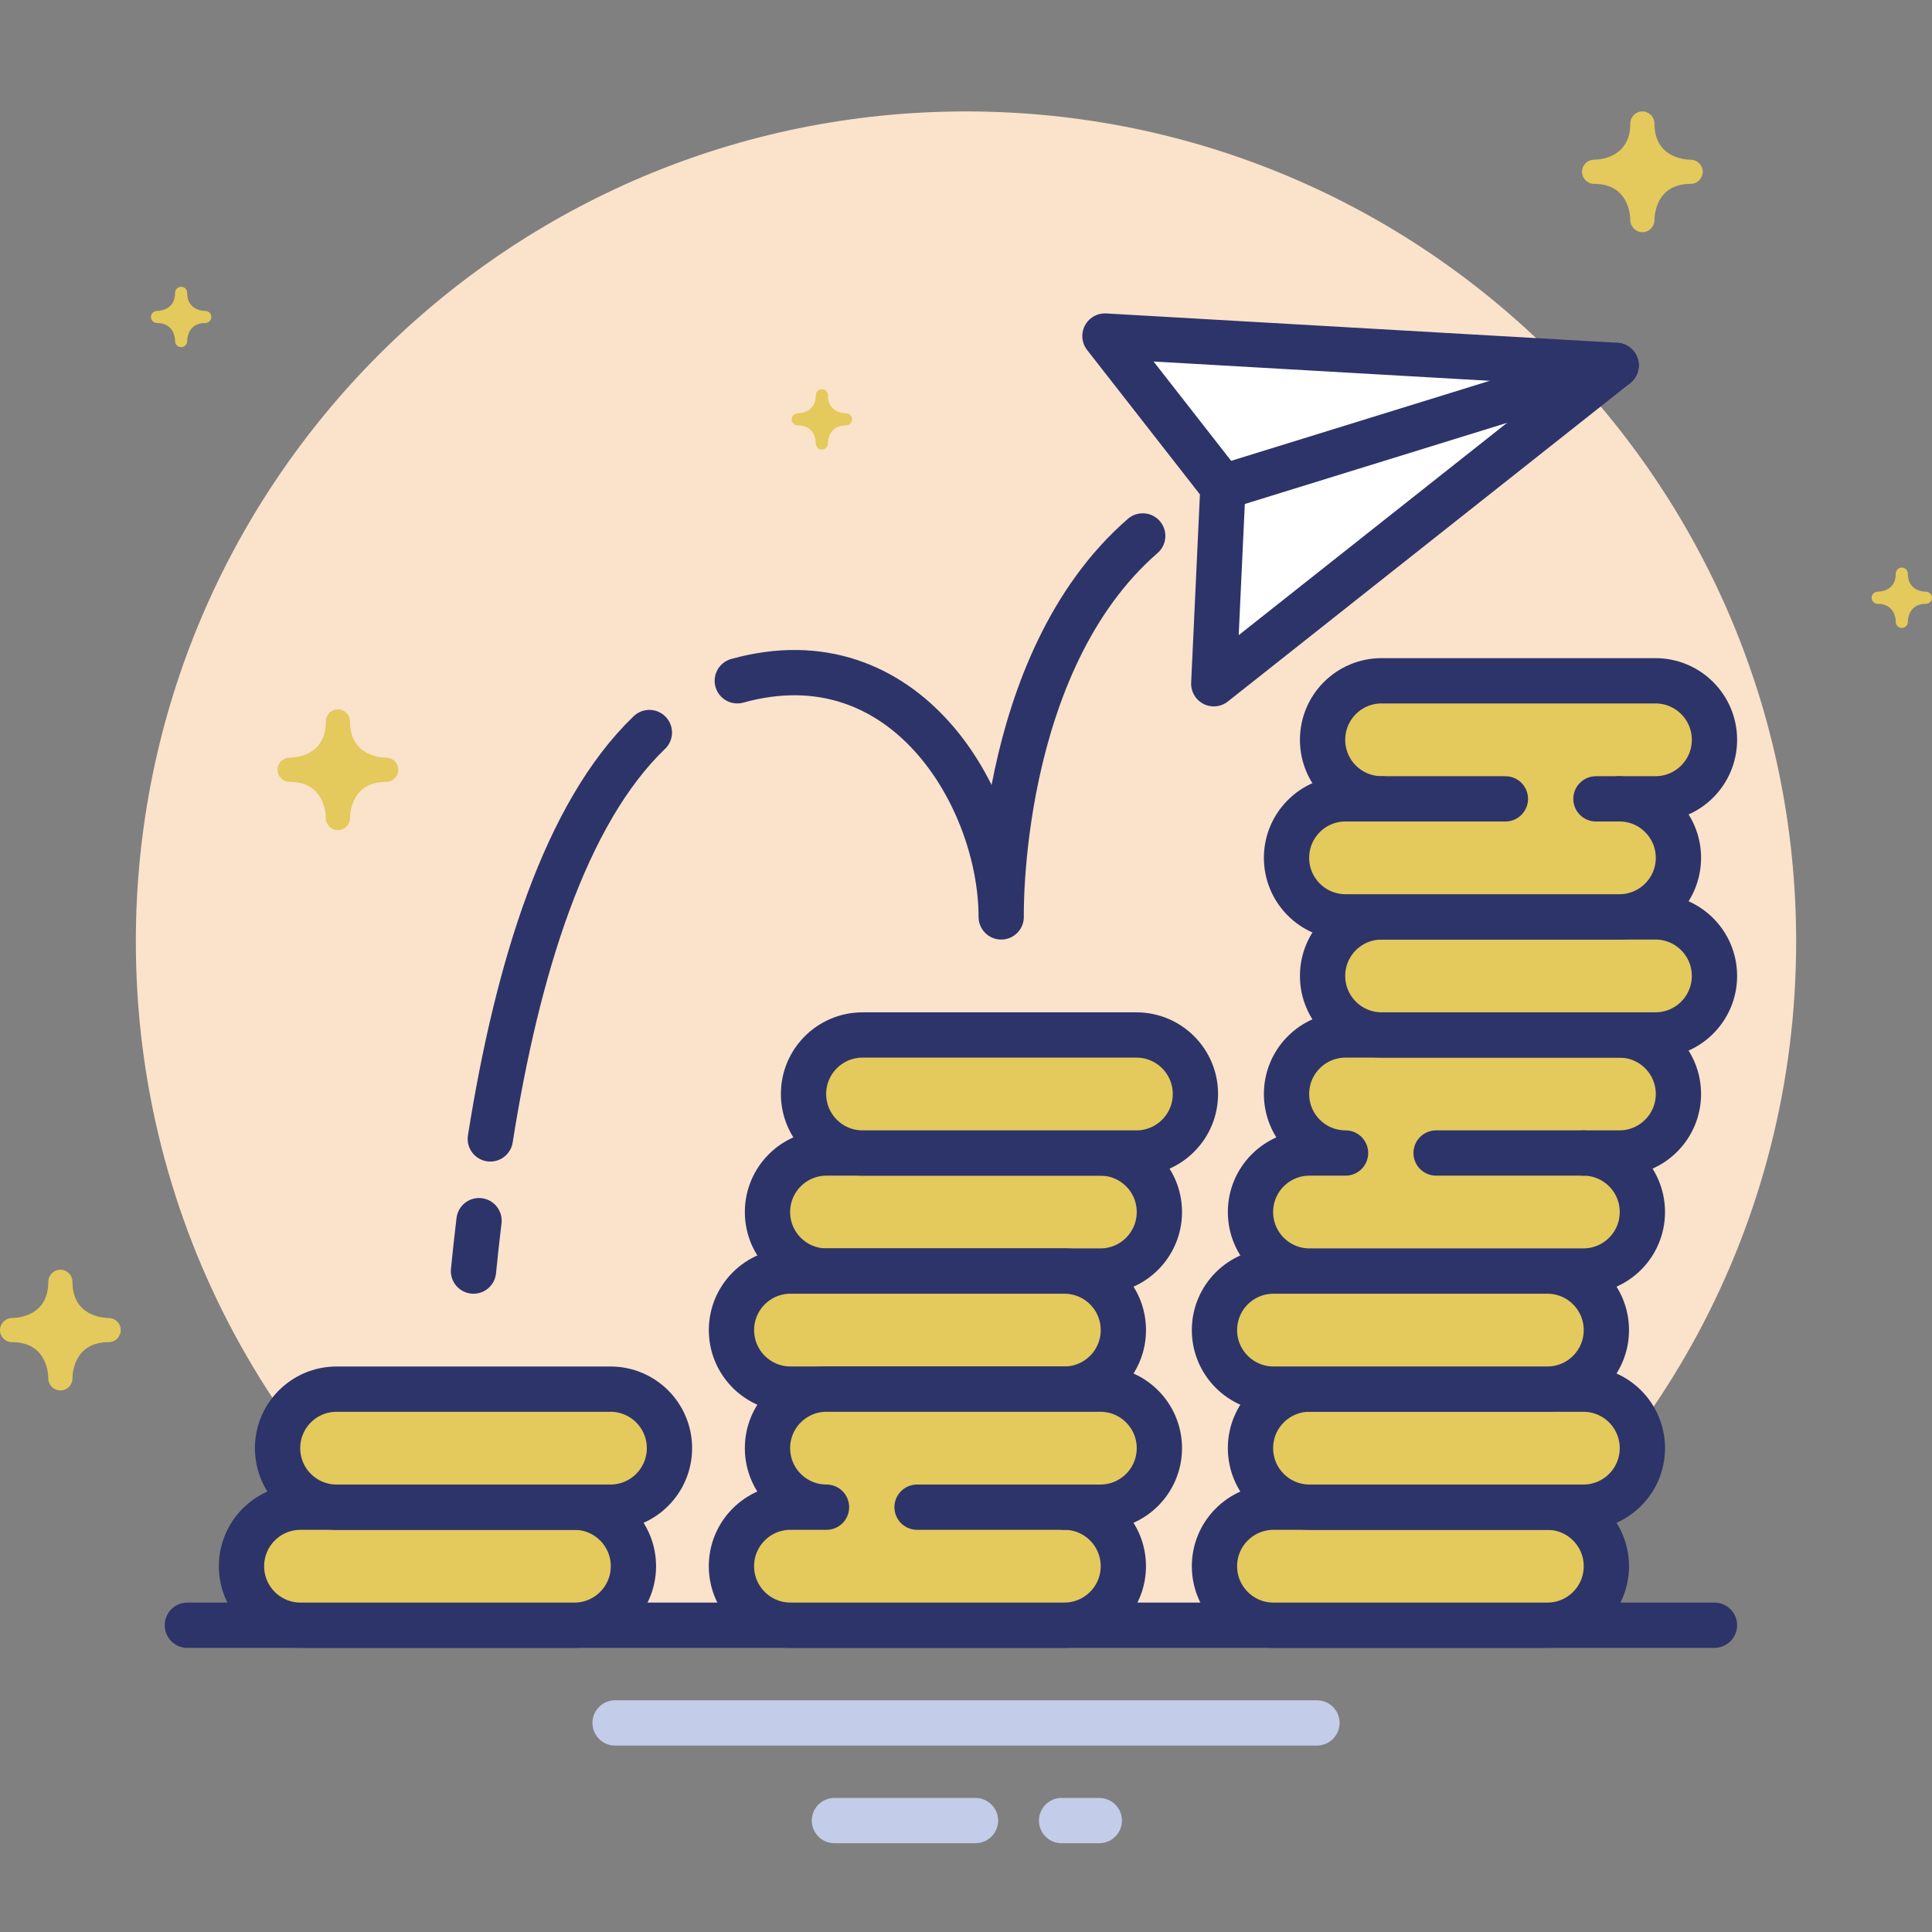<?xml version="1.0" encoding="utf-8"?>
<!-- Generator: Adobe Illustrator 17.0.0, SVG Export Plug-In . SVG Version: 6.00 Build 0)  -->
<!DOCTYPE svg PUBLIC "-//W3C//DTD SVG 1.1//EN" "http://www.w3.org/Graphics/SVG/1.1/DTD/svg11.dtd">
<svg version="1.1" xmlns="http://www.w3.org/2000/svg" xmlns:xlink="http://www.w3.org/1999/xlink" x="0px" y="0px" width="64px"
	 height="64px" viewBox="0 0 64 64" enable-background="new 0 0 64 64" xml:space="preserve">
<rect x="0" y="0" width="64" height="64" fill="#808080" stroke="none"/>
<g id="Layer_4">
</g>
<g id="Layer_3">
</g>
<g id="Layer_2">
</g>
<g id="Layer_1">
</g>
<g id="Layer_5">
	<g>
		<g>
			<path fill="#FBE2CB" d="M59.5,31.191c0-15.188-12.312-27.5-27.5-27.5S4.5,16.003,4.5,31.191c0,9.396,4.715,17.687,11.905,22.647
				h31.191C54.785,48.878,59.5,40.587,59.5,31.191z"/>
		</g>
		
			<line fill="none" stroke="#2D346A" stroke-width="1.5" stroke-linecap="round" stroke-miterlimit="10" x1="6.206" y1="53.838" x2="56.794" y2="53.838"/>
		
			<line fill="none" stroke="#C3CCE9" stroke-width="1.5" stroke-linecap="round" stroke-linejoin="round" stroke-miterlimit="10" x1="20.375" y1="57.074" x2="43.625" y2="57.074"/>
		
			<line fill="none" stroke="#C3CCE9" stroke-width="1.5" stroke-linecap="round" stroke-linejoin="round" stroke-miterlimit="10" x1="27.641" y1="60.309" x2="32.314" y2="60.309"/>
		
			<line fill="none" stroke="#C3CCE9" stroke-width="1.5" stroke-linecap="round" stroke-linejoin="round" stroke-miterlimit="10" x1="35.166" y1="60.309" x2="36.415" y2="60.309"/>
	</g>
	<g>
		<g>
			
				<path fill="#E4C95C" stroke="#2D346A" stroke-width="1.5" stroke-linecap="round" stroke-linejoin="round" stroke-miterlimit="10" d="
				M53.213,51.883c0-1.08-0.875-1.955-1.955-1.955h-9.072c-1.08,0-1.955,0.875-1.955,1.955l0,0c0,1.08,0.875,1.955,1.955,1.955
				h9.072C52.337,53.838,53.213,52.963,53.213,51.883L53.213,51.883z"/>
			
				<path fill="#E4C95C" stroke="#2D346A" stroke-width="1.5" stroke-linecap="round" stroke-linejoin="round" stroke-miterlimit="10" d="
				M54.406,47.972c0-1.08-0.875-1.955-1.955-1.955h-9.072c-1.08,0-1.955,0.875-1.955,1.955l0,0c0,1.08,0.875,1.955,1.955,1.955
				h9.072C53.531,49.927,54.406,49.052,54.406,47.972L54.406,47.972z"/>
			
				<path fill="#E4C95C" stroke="#2D346A" stroke-width="1.5" stroke-linecap="round" stroke-linejoin="round" stroke-miterlimit="10" d="
				M53.213,44.061c0-1.08-0.875-1.955-1.955-1.955h-9.072c-1.08,0-1.955,0.875-1.955,1.955l0,0c0,1.08,0.875,1.955,1.955,1.955
				h9.072C52.337,46.017,53.213,45.141,53.213,44.061L53.213,44.061z"/>
			
				<path fill="#E4C95C" stroke="#2D346A" stroke-width="1.5" stroke-linecap="round" stroke-linejoin="round" stroke-miterlimit="10" d="
				M55.6,36.24c0-1.08-0.875-1.955-1.955-1.955h-9.072c-1.08,0-1.955,0.875-1.955,1.955s0.875,1.955,1.955,1.955h-1.194
				c-1.08,0-1.955,0.875-1.955,1.955c0,1.08,0.875,1.955,1.955,1.955h9.072c1.08,0,1.955-0.875,1.955-1.955
				c0-1.08-0.875-1.955-1.955-1.955h1.194C54.725,38.195,55.6,37.32,55.6,36.24z"/>
			
				<path fill="#E4C95C" stroke="#2D346A" stroke-width="1.5" stroke-linecap="round" stroke-linejoin="round" stroke-miterlimit="10" d="
				M56.794,32.329c0-1.08-0.875-1.955-1.955-1.955h-9.072c-1.08,0-1.955,0.875-1.955,1.955l0,0c0,1.08,0.875,1.955,1.955,1.955
				h9.072C55.919,34.284,56.794,33.409,56.794,32.329L56.794,32.329z"/>
			
				<path fill="#E4C95C" stroke="#2D346A" stroke-width="1.5" stroke-linecap="round" stroke-linejoin="round" stroke-miterlimit="10" d="
				M56.794,24.507c0-1.08-0.875-1.955-1.955-1.955h-9.072c-1.08,0-1.955,0.875-1.955,1.955c0,1.08,0.875,1.955,1.955,1.955h-1.194
				c-1.08,0-1.955,0.875-1.955,1.955c0,1.08,0.875,1.955,1.955,1.955h9.072c1.08,0,1.955-0.875,1.955-1.955
				c0-1.08-0.875-1.955-1.955-1.955h1.194C55.919,26.463,56.794,25.587,56.794,24.507z"/>
			
				<line fill="none" stroke="#2D346A" stroke-width="1.5" stroke-linecap="round" stroke-linejoin="round" stroke-miterlimit="10" x1="45.767" y1="26.463" x2="49.868" y2="26.463"/>
			
				<line fill="none" stroke="#2D346A" stroke-width="1.5" stroke-linecap="round" stroke-linejoin="round" stroke-miterlimit="10" x1="53.645" y1="26.463" x2="52.868" y2="26.463"/>
			
				<line fill="none" stroke="#2D346A" stroke-width="1.5" stroke-linecap="round" stroke-linejoin="round" stroke-miterlimit="10" x1="52.451" y1="38.195" x2="47.573" y2="38.195"/>
		</g>
		<g>
			
				<path fill="#E4C95C" stroke="#2D346A" stroke-width="1.5" stroke-linecap="round" stroke-linejoin="round" stroke-miterlimit="10" d="
				M38.406,40.15c0-1.08-0.875-1.955-1.955-1.955h-9.072c-1.08,0-1.955,0.875-1.955,1.955l0,0c0,1.08,0.875,1.955,1.955,1.955h9.072
				C37.531,42.106,38.406,41.23,38.406,40.15L38.406,40.15z"/>
			
				<path fill="#E4C95C" stroke="#2D346A" stroke-width="1.5" stroke-linecap="round" stroke-linejoin="round" stroke-miterlimit="10" d="
				M39.6,36.24c0-1.08-0.875-1.955-1.955-1.955h-9.072c-1.08,0-1.955,0.875-1.955,1.955l0,0c0,1.08,0.875,1.955,1.955,1.955h9.072
				C38.725,38.195,39.6,37.32,39.6,36.24L39.6,36.24z"/>
			
				<path fill="#E4C95C" stroke="#2D346A" stroke-width="1.5" stroke-linecap="round" stroke-linejoin="round" stroke-miterlimit="10" d="
				M37.213,44.061c0-1.08-0.875-1.955-1.955-1.955h-9.072c-1.08,0-1.955,0.875-1.955,1.955l0,0c0,1.08,0.875,1.955,1.955,1.955
				h9.072C36.337,46.017,37.213,45.141,37.213,44.061L37.213,44.061z"/>
			
				<path fill="#E4C95C" stroke="#2D346A" stroke-width="1.5" stroke-linecap="round" stroke-linejoin="round" stroke-miterlimit="10" d="
				M38.406,47.972c0-1.08-0.875-1.955-1.955-1.955h-9.072c-1.08,0-1.955,0.875-1.955,1.955s0.875,1.955,1.955,1.955h-1.194
				c-1.08,0-1.955,0.875-1.955,1.955c0,1.08,0.875,1.955,1.955,1.955h9.072c1.08,0,1.955-0.875,1.955-1.955
				c0-1.08-0.875-1.955-1.955-1.955h1.194C37.531,49.927,38.406,49.052,38.406,47.972z"/>
			
				<line fill="none" stroke="#2D346A" stroke-width="1.5" stroke-linecap="round" stroke-linejoin="round" stroke-miterlimit="10" x1="35.257" y1="49.927" x2="30.379" y2="49.927"/>
			
				<path fill="#E4C95C" stroke="#2D346A" stroke-width="1.5" stroke-linecap="round" stroke-linejoin="round" stroke-miterlimit="10" d="
				M20.983,51.883c0-1.08-0.875-1.955-1.955-1.955H9.955C8.875,49.927,8,50.803,8,51.883l0,0c0,1.08,0.875,1.955,1.955,1.955h9.072
				C20.107,53.838,20.983,52.963,20.983,51.883L20.983,51.883z"/>
			
				<path fill="#E4C95C" stroke="#2D346A" stroke-width="1.5" stroke-linecap="round" stroke-linejoin="round" stroke-miterlimit="10" d="
				M22.177,47.972c0-1.08-0.875-1.955-1.955-1.955h-9.072c-1.08,0-1.955,0.875-1.955,1.955l0,0c0,1.08,0.875,1.955,1.955,1.955
				h9.072C21.301,49.927,22.177,49.052,22.177,47.972L22.177,47.972z"/>
		</g>
		
			<path fill="none" stroke="#2D346A" stroke-width="1.5" stroke-linecap="round" stroke-linejoin="round" stroke-miterlimit="10" d="
			M24.424,22.552C30,21,33.166,26.463,33.166,30.374c0,0-0.178-8.395,4.688-12.62"/>
		
			<path fill="none" stroke="#2D346A" stroke-width="1.5" stroke-linecap="round" stroke-linejoin="round" stroke-miterlimit="10" d="
			M16.242,37.728c0.894-5.647,2.48-10.782,5.269-13.462"/>
		
			<path fill="none" stroke="#2D346A" stroke-width="1.5" stroke-linecap="round" stroke-linejoin="round" stroke-miterlimit="10" d="
			M15.685,42.106c0.055-0.557,0.116-1.115,0.183-1.67"/>
		
			<polygon fill="#FFFFFF" stroke="#2D346A" stroke-width="1.5" stroke-linecap="round" stroke-linejoin="round" stroke-miterlimit="10" points="
			36.603,11.132 40.511,16.135 40.208,22.65 53.537,12.104 		"/>
		
			<line fill="none" stroke="#2D346A" stroke-width="1.5" stroke-linecap="round" stroke-linejoin="round" stroke-miterlimit="10" x1="40.511" y1="16.135" x2="53.537" y2="12.104"/>
	</g>
	<path fill="#E4C95C" d="M1.6,45.663c-0.002-0.201-0.071-1.202-1.2-1.202c-0.002,0-0.002,0-0.003,0c-0.002,0-0.003,0-0.005,0h0
		c-0.001,0-0.001,0-0.001,0H0.39c0,0-0.001,0-0.002,0C0.173,44.455,0,44.278,0,44.061c0-0.22,0.178-0.399,0.398-0.4
		c0.201-0.002,1.202-0.071,1.202-1.2c0-0.221,0.179-0.4,0.4-0.4s0.4,0.179,0.4,0.4c0,1.129,1.001,1.198,1.202,1.2
		C3.822,43.662,4,43.841,4,44.061c0,0.221-0.179,0.4-0.4,0.4c-1.129,0-1.198,1.002-1.2,1.2c0,0.002,0,0.002,0,0.002
		c0,0.003-0.001,0.006,0,0.006v0.001v0.001c0,0,0,0.001,0,0.002c-0.006,0.215-0.183,0.388-0.4,0.388
		C1.78,46.061,1.601,45.883,1.6,45.663z"/>
	<path fill="#E4C95C" d="M62.8,20.603c-0.001-0.101-0.036-0.601-0.6-0.601h-0.001h-0.002h0h-0.001h-0.001h0
		C62.087,19.999,62,19.911,62,19.802c0-0.11,0.089-0.199,0.199-0.2c0.101-0.001,0.601-0.036,0.601-0.6c0-0.111,0.089-0.2,0.2-0.2
		s0.2,0.089,0.2,0.2c0,0.564,0.5,0.599,0.601,0.6c0.11,0.001,0.199,0.09,0.199,0.2c0,0.111-0.089,0.2-0.2,0.2
		c-0.565,0-0.599,0.501-0.6,0.6c0,0.001,0,0.001,0,0.001c0,0.001-0.001,0.003-0.001,0.003c0.001,0,0.001,0,0.001,0v0.001v0.001
		c-0.003,0.108-0.091,0.194-0.2,0.194C62.89,20.802,62.801,20.713,62.8,20.603z"/>
	<path fill="#E4C95C" d="M11.594,27.102c0.002-0.201,0.071-1.202,1.2-1.202c0.002,0,0.002,0,0.003,0c0.002,0,0.003,0,0.005,0h0
		c0.001,0,0.001,0,0.001,0s0.001,0,0.001,0c0,0,0.001,0,0.002,0c0.215-0.006,0.388-0.183,0.388-0.4c0-0.22-0.178-0.399-0.398-0.4
		c-0.201-0.002-1.202-0.071-1.202-1.2c0-0.221-0.179-0.4-0.4-0.4c-0.221,0-0.4,0.179-0.4,0.4c0,1.129-1.001,1.198-1.202,1.2
		c-0.22,0.001-0.398,0.18-0.398,0.4c0,0.221,0.179,0.4,0.4,0.4c1.129,0,1.198,1.002,1.2,1.2c0,0.002,0,0.002,0,0.002
		c0,0.003,0.001,0.006,0,0.006v0.001c0,0,0,0.001,0,0.001c0,0.001,0,0.001,0,0.002c0.006,0.215,0.183,0.388,0.4,0.388
		C11.414,27.5,11.593,27.322,11.594,27.102z"/>
	<path fill="#E4C95C" d="M54.006,7.293c-0.002-0.201-0.071-1.202-1.2-1.202c-0.002,0-0.002,0-0.003,0c-0.002,0-0.003,0-0.005,0h0
		c-0.001,0-0.001,0-0.001,0s-0.001,0-0.001,0c0,0-0.001,0-0.002,0c-0.215-0.006-0.388-0.183-0.388-0.4c0-0.22,0.178-0.399,0.398-0.4
		c0.201-0.002,1.202-0.071,1.202-1.2c0-0.221,0.179-0.4,0.4-0.4c0.221,0,0.4,0.179,0.4,0.4c0,1.129,1.001,1.198,1.202,1.2
		c0.22,0.001,0.398,0.18,0.398,0.4c0,0.221-0.179,0.4-0.4,0.4c-1.129,0-1.198,1.002-1.2,1.2c0,0.002,0,0.002,0,0.002
		c0,0.003-0.001,0.006,0,0.006V7.3c0,0,0,0.001,0,0.001v0.002c-0.006,0.215-0.183,0.388-0.4,0.388
		C54.186,7.691,54.008,7.513,54.006,7.293z"/>
	<path fill="#E4C95C" d="M27.425,14.692c0.001-0.101,0.036-0.601,0.6-0.601h0.001h0.002h0c0,0,0.001,0,0.001,0h0.001h0
		c0.108-0.003,0.195-0.091,0.195-0.2c0-0.11-0.089-0.199-0.199-0.2c-0.101-0.001-0.601-0.036-0.601-0.6c0-0.111-0.089-0.2-0.2-0.2
		c-0.111,0-0.2,0.089-0.2,0.2c0,0.564-0.5,0.599-0.601,0.6c-0.11,0.001-0.199,0.09-0.199,0.2c0,0.111,0.089,0.2,0.2,0.2
		c0.565,0,0.599,0.501,0.6,0.6c0,0.001,0,0.001,0,0.001c0,0.001,0.001,0.003,0.001,0.003c-0.001,0-0.001,0-0.001,0v0.001v0.001
		c0.003,0.108,0.091,0.194,0.2,0.194C27.335,14.891,27.425,14.802,27.425,14.692z"/>
	<path fill="#E4C95C" d="M5.8,11.301C5.799,11.2,5.764,10.7,5.2,10.7H5.199H5.196h0H5.196H5.195h0C5.087,10.697,5,10.609,5,10.5
		c0-0.11,0.089-0.199,0.199-0.2C5.3,10.299,5.8,10.264,5.8,9.7c0-0.111,0.089-0.2,0.2-0.2c0.111,0,0.2,0.089,0.2,0.2
		c0,0.564,0.5,0.599,0.601,0.6C6.911,10.301,7,10.39,7,10.5c0,0.111-0.089,0.2-0.2,0.2c-0.565,0-0.599,0.501-0.6,0.6
		c0,0.001,0,0.001,0,0.001c0,0.001-0.001,0.003-0.001,0.003c0.001,0,0.001,0,0.001,0v0.001v0.001C6.197,11.413,6.109,11.5,6,11.5
		C5.89,11.5,5.801,11.411,5.8,11.301z"/>
</g>
</svg>
